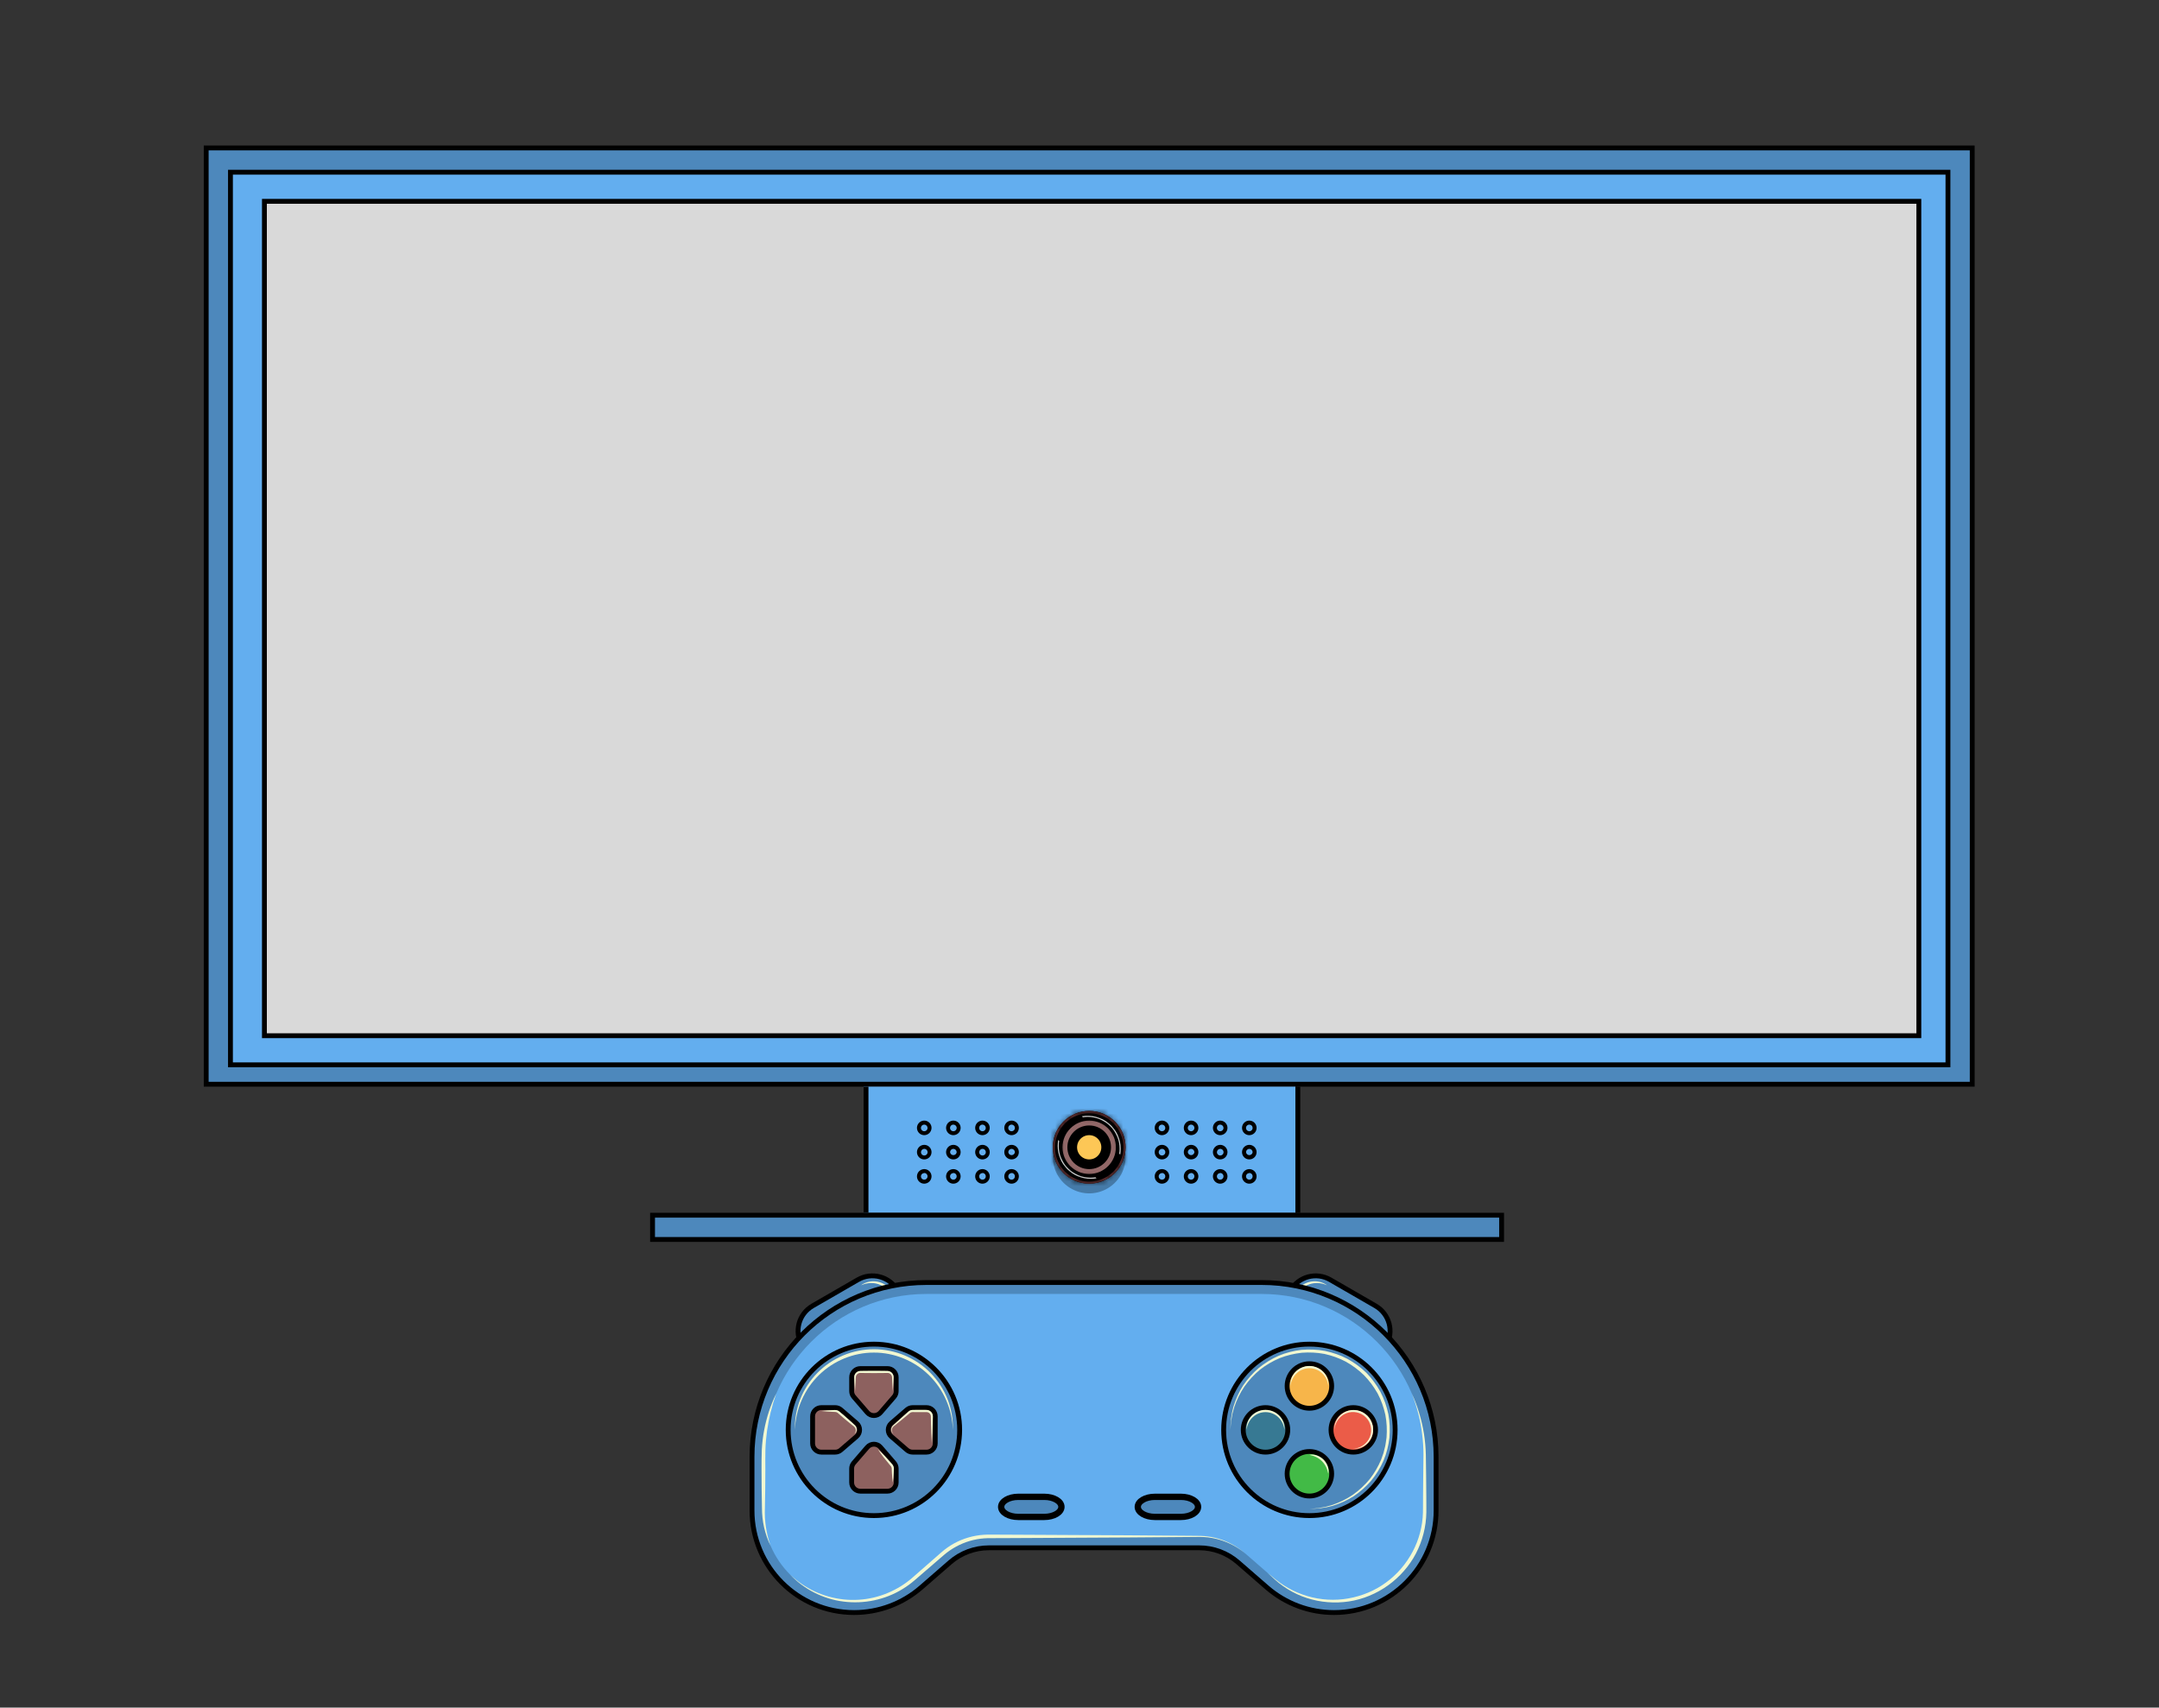 <svg width="445" height="352" viewBox="0 0 445 352" fill="none" xmlns="http://www.w3.org/2000/svg">
<rect x="0" y="0" width="445" height="352" fill="#333333" stroke="none"/>
<rect x="42.5" y="30.5" width="364" height="193" fill="#4D88BC" stroke="black"/>
<rect x="47.5" y="35.5" width="354" height="184" fill="#63AEEF" stroke="black"/>
<rect x="54.5" y="41.5" width="341" height="172" fill="#D9D9D9" stroke="black"/>
<path d="M178 224H267V250H178V224Z" fill="#63AEEF"/>
<rect x="134.5" y="250.5" width="175" height="5" fill="#4D88BC" stroke="black"/>
<path d="M190.508 234C190.211 234.002 189.92 233.915 189.672 233.751C189.424 233.586 189.23 233.352 189.116 233.078C189.001 232.803 188.971 232.501 189.028 232.209C189.086 231.918 189.229 231.65 189.439 231.439C189.65 231.229 189.918 231.086 190.209 231.028C190.501 230.971 190.803 231.001 191.078 231.116C191.352 231.23 191.586 231.424 191.751 231.672C191.915 231.92 192.002 232.211 192 232.508C191.996 232.902 191.837 233.279 191.558 233.558C191.279 233.837 190.902 233.996 190.508 234ZM190.508 231.823C190.372 231.822 190.239 231.861 190.125 231.935C190.012 232.009 189.923 232.115 189.87 232.24C189.817 232.365 189.802 232.503 189.827 232.637C189.853 232.77 189.917 232.893 190.013 232.989C190.108 233.086 190.23 233.152 190.363 233.179C190.496 233.206 190.635 233.193 190.76 233.142C190.886 233.09 190.993 233.002 191.069 232.889C191.144 232.777 191.185 232.644 191.185 232.508C191.183 232.329 191.111 232.157 190.985 232.029C190.859 231.901 190.688 231.828 190.508 231.823Z" fill="black"/>
<path d="M239.508 234C239.211 234.002 238.92 233.915 238.672 233.751C238.424 233.586 238.23 233.352 238.116 233.078C238.001 232.803 237.971 232.501 238.028 232.209C238.086 231.918 238.229 231.65 238.439 231.439C238.65 231.229 238.918 231.086 239.209 231.028C239.501 230.971 239.803 231.001 240.078 231.116C240.352 231.23 240.586 231.424 240.751 231.672C240.915 231.92 241.002 232.211 241 232.508C240.996 232.902 240.837 233.279 240.558 233.558C240.279 233.837 239.902 233.996 239.508 234ZM239.508 231.823C239.372 231.822 239.239 231.861 239.125 231.935C239.012 232.009 238.923 232.115 238.87 232.24C238.817 232.365 238.802 232.503 238.827 232.637C238.853 232.77 238.917 232.893 239.013 232.989C239.108 233.086 239.23 233.152 239.363 233.179C239.496 233.206 239.635 233.193 239.76 233.142C239.886 233.09 239.993 233.002 240.069 232.889C240.144 232.777 240.185 232.644 240.185 232.508C240.183 232.329 240.111 232.157 239.985 232.029C239.859 231.901 239.688 231.828 239.508 231.823Z" fill="black"/>
<path d="M202.508 234C202.211 234.002 201.92 233.915 201.672 233.751C201.424 233.586 201.23 233.352 201.116 233.078C201.001 232.803 200.971 232.501 201.028 232.209C201.086 231.918 201.229 231.65 201.439 231.439C201.65 231.229 201.918 231.086 202.209 231.028C202.501 230.971 202.803 231.001 203.078 231.116C203.352 231.23 203.586 231.424 203.751 231.672C203.915 231.92 204.002 232.211 204 232.508C203.996 232.902 203.837 233.279 203.558 233.558C203.279 233.837 202.902 233.996 202.508 234ZM202.508 231.823C202.372 231.822 202.239 231.861 202.125 231.935C202.012 232.009 201.923 232.115 201.87 232.24C201.817 232.365 201.802 232.503 201.827 232.637C201.853 232.77 201.917 232.893 202.013 232.989C202.108 233.086 202.23 233.152 202.363 233.179C202.496 233.206 202.635 233.193 202.76 233.142C202.886 233.09 202.993 233.002 203.069 232.889C203.144 232.777 203.185 232.644 203.185 232.508C203.183 232.329 203.111 232.157 202.985 232.029C202.859 231.901 202.688 231.828 202.508 231.823Z" fill="black"/>
<path d="M251.508 234C251.211 234.002 250.92 233.915 250.672 233.751C250.424 233.586 250.23 233.352 250.116 233.078C250.001 232.803 249.971 232.501 250.028 232.209C250.086 231.918 250.229 231.65 250.439 231.439C250.65 231.229 250.918 231.086 251.209 231.028C251.501 230.971 251.803 231.001 252.078 231.116C252.352 231.23 252.586 231.424 252.751 231.672C252.915 231.92 253.002 232.211 253 232.508C252.996 232.902 252.837 233.279 252.558 233.558C252.279 233.837 251.902 233.996 251.508 234ZM251.508 231.823C251.372 231.822 251.239 231.861 251.125 231.935C251.012 232.009 250.923 232.115 250.87 232.24C250.817 232.365 250.802 232.503 250.827 232.637C250.853 232.77 250.917 232.893 251.013 232.989C251.108 233.086 251.23 233.152 251.363 233.179C251.496 233.206 251.635 233.193 251.76 233.142C251.886 233.09 251.993 233.002 252.069 232.889C252.144 232.777 252.185 232.644 252.185 232.508C252.183 232.329 252.111 232.157 251.985 232.029C251.859 231.901 251.688 231.828 251.508 231.823Z" fill="black"/>
<path d="M208.5 234C208.203 234 207.913 233.912 207.666 233.747C207.419 233.581 207.227 233.347 207.113 233.072C207 232.798 206.971 232.496 207.029 232.204C207.088 231.913 207.232 231.646 207.442 231.436C207.653 231.227 207.921 231.085 208.212 231.028C208.504 230.971 208.806 231.002 209.08 231.117C209.354 231.231 209.587 231.425 209.751 231.673C209.915 231.92 210.002 232.211 210 232.508C209.998 232.905 209.839 233.284 209.558 233.564C209.277 233.843 208.896 234 208.5 234ZM208.5 231.823C208.365 231.823 208.232 231.864 208.12 231.939C208.007 232.014 207.919 232.121 207.867 232.246C207.815 232.371 207.802 232.509 207.828 232.642C207.855 232.775 207.92 232.897 208.016 232.992C208.112 233.088 208.234 233.153 208.366 233.18C208.499 233.206 208.637 233.193 208.762 233.141C208.887 233.089 208.994 233.001 209.069 232.889C209.145 232.776 209.185 232.644 209.185 232.508C209.185 232.327 209.113 232.152 208.984 232.024C208.856 231.896 208.682 231.823 208.5 231.823Z" fill="black"/>
<path d="M257.5 234C257.203 234 256.913 233.912 256.666 233.747C256.419 233.581 256.227 233.347 256.113 233.072C256 232.798 255.971 232.496 256.029 232.204C256.088 231.913 256.232 231.646 256.442 231.436C256.653 231.227 256.921 231.085 257.212 231.028C257.504 230.971 257.806 231.002 258.08 231.117C258.354 231.231 258.587 231.425 258.751 231.673C258.915 231.92 259.002 232.211 259 232.508C258.998 232.905 258.839 233.284 258.558 233.564C258.277 233.843 257.896 234 257.5 234ZM257.5 231.823C257.365 231.823 257.232 231.864 257.12 231.939C257.007 232.014 256.919 232.121 256.867 232.246C256.815 232.371 256.802 232.509 256.828 232.642C256.855 232.775 256.92 232.897 257.016 232.992C257.112 233.088 257.234 233.153 257.366 233.18C257.499 233.206 257.637 233.193 257.762 233.141C257.887 233.089 257.994 233.001 258.069 232.889C258.145 232.776 258.185 232.644 258.185 232.508C258.185 232.327 258.113 232.152 257.984 232.024C257.856 231.896 257.682 231.823 257.5 231.823Z" fill="black"/>
<path d="M196.5 234C196.203 234 195.913 233.912 195.666 233.747C195.419 233.581 195.227 233.347 195.113 233.072C195 232.798 194.971 232.496 195.029 232.204C195.088 231.913 195.232 231.646 195.442 231.436C195.653 231.227 195.921 231.085 196.212 231.028C196.504 230.971 196.806 231.002 197.08 231.117C197.354 231.231 197.587 231.425 197.751 231.673C197.915 231.92 198.002 232.211 198 232.508C197.998 232.905 197.839 233.284 197.558 233.564C197.277 233.843 196.896 234 196.5 234ZM196.5 231.823C196.365 231.823 196.232 231.864 196.12 231.939C196.007 232.014 195.919 232.121 195.867 232.246C195.815 232.371 195.802 232.509 195.828 232.642C195.855 232.775 195.92 232.897 196.016 232.992C196.112 233.088 196.234 233.153 196.366 233.18C196.499 233.206 196.637 233.193 196.762 233.141C196.887 233.089 196.994 233.001 197.069 232.889C197.145 232.776 197.185 232.644 197.185 232.508C197.185 232.327 197.113 232.152 196.984 232.024C196.856 231.896 196.682 231.823 196.5 231.823Z" fill="black"/>
<path d="M245.5 234C245.203 234 244.913 233.912 244.666 233.747C244.419 233.581 244.227 233.347 244.113 233.072C244 232.798 243.971 232.496 244.029 232.204C244.088 231.913 244.232 231.646 244.442 231.436C244.653 231.227 244.921 231.085 245.212 231.028C245.504 230.971 245.806 231.002 246.08 231.117C246.354 231.231 246.587 231.425 246.751 231.673C246.915 231.92 247.002 232.211 247 232.508C246.998 232.905 246.839 233.284 246.558 233.564C246.277 233.843 245.896 234 245.5 234ZM245.5 231.823C245.365 231.823 245.232 231.864 245.12 231.939C245.007 232.014 244.919 232.121 244.867 232.246C244.815 232.371 244.802 232.509 244.828 232.642C244.855 232.775 244.92 232.897 245.016 232.992C245.112 233.088 245.234 233.153 245.366 233.18C245.499 233.206 245.637 233.193 245.762 233.141C245.887 233.089 245.994 233.001 246.069 232.889C246.145 232.776 246.185 232.644 246.185 232.508C246.185 232.327 246.113 232.152 245.984 232.024C245.856 231.896 245.682 231.823 245.5 231.823Z" fill="black"/>
<path d="M190.508 239C190.211 239.002 189.92 238.915 189.672 238.751C189.424 238.586 189.23 238.352 189.116 238.078C189.001 237.803 188.971 237.501 189.028 237.209C189.086 236.918 189.229 236.65 189.439 236.439C189.65 236.229 189.918 236.086 190.209 236.028C190.501 235.971 190.803 236.001 191.078 236.116C191.352 236.23 191.586 236.424 191.751 236.672C191.915 236.92 192.002 237.211 192 237.508C191.998 237.903 191.84 238.281 191.561 238.561C191.281 238.84 190.903 238.998 190.508 239ZM190.508 236.823C190.327 236.825 190.154 236.898 190.026 237.026C189.898 237.154 189.825 237.327 189.823 237.508C189.823 237.644 189.864 237.776 189.939 237.889C190.014 238.001 190.121 238.089 190.246 238.141C190.371 238.193 190.509 238.206 190.642 238.18C190.775 238.153 190.897 238.088 190.992 237.992C191.088 237.897 191.153 237.775 191.18 237.642C191.206 237.509 191.193 237.371 191.141 237.246C191.089 237.121 191.001 237.014 190.889 236.939C190.776 236.864 190.644 236.823 190.508 236.823Z" fill="black"/>
<path d="M239.508 239C239.211 239.002 238.92 238.915 238.672 238.751C238.424 238.586 238.23 238.352 238.116 238.078C238.001 237.803 237.971 237.501 238.028 237.209C238.086 236.918 238.229 236.65 238.439 236.439C238.65 236.229 238.918 236.086 239.209 236.028C239.501 235.971 239.803 236.001 240.078 236.116C240.352 236.23 240.586 236.424 240.751 236.672C240.915 236.92 241.002 237.211 241 237.508C240.998 237.903 240.84 238.281 240.561 238.561C240.281 238.84 239.903 238.998 239.508 239ZM239.508 236.823C239.327 236.825 239.154 236.898 239.026 237.026C238.898 237.154 238.825 237.327 238.823 237.508C238.823 237.644 238.864 237.776 238.939 237.889C239.014 238.001 239.121 238.089 239.246 238.141C239.371 238.193 239.509 238.206 239.642 238.18C239.775 238.153 239.897 238.088 239.992 237.992C240.088 237.897 240.153 237.775 240.18 237.642C240.206 237.509 240.193 237.371 240.141 237.246C240.089 237.121 240.001 237.014 239.889 236.939C239.776 236.864 239.644 236.823 239.508 236.823Z" fill="black"/>
<path d="M202.508 239C202.211 239.002 201.92 238.915 201.672 238.751C201.424 238.586 201.23 238.352 201.116 238.078C201.001 237.803 200.971 237.501 201.028 237.209C201.086 236.918 201.229 236.65 201.439 236.439C201.65 236.229 201.918 236.086 202.209 236.028C202.501 235.971 202.803 236.001 203.078 236.116C203.352 236.23 203.586 236.424 203.751 236.672C203.915 236.92 204.002 237.211 204 237.508C203.998 237.903 203.84 238.281 203.561 238.561C203.281 238.84 202.903 238.998 202.508 239ZM202.508 236.823C202.327 236.825 202.154 236.898 202.026 237.026C201.898 237.154 201.825 237.327 201.823 237.508C201.823 237.644 201.864 237.776 201.939 237.889C202.014 238.001 202.121 238.089 202.246 238.141C202.371 238.193 202.509 238.206 202.642 238.18C202.775 238.153 202.897 238.088 202.992 237.992C203.088 237.897 203.153 237.775 203.18 237.642C203.206 237.509 203.193 237.371 203.141 237.246C203.089 237.121 203.001 237.014 202.889 236.939C202.776 236.864 202.644 236.823 202.508 236.823Z" fill="black"/>
<path d="M251.508 239C251.211 239.002 250.92 238.915 250.672 238.751C250.424 238.586 250.23 238.352 250.116 238.078C250.001 237.803 249.971 237.501 250.028 237.209C250.086 236.918 250.229 236.65 250.439 236.439C250.65 236.229 250.918 236.086 251.209 236.028C251.501 235.971 251.803 236.001 252.078 236.116C252.352 236.23 252.586 236.424 252.751 236.672C252.915 236.92 253.002 237.211 253 237.508C252.998 237.903 252.84 238.281 252.561 238.561C252.281 238.84 251.903 238.998 251.508 239ZM251.508 236.823C251.327 236.825 251.154 236.898 251.026 237.026C250.898 237.154 250.825 237.327 250.823 237.508C250.823 237.644 250.864 237.776 250.939 237.889C251.014 238.001 251.121 238.089 251.246 238.141C251.371 238.193 251.509 238.206 251.642 238.18C251.775 238.153 251.897 238.088 251.992 237.992C252.088 237.897 252.153 237.775 252.18 237.642C252.206 237.509 252.193 237.371 252.141 237.246C252.089 237.121 252.001 237.014 251.889 236.939C251.776 236.864 251.644 236.823 251.508 236.823Z" fill="black"/>
<path d="M208.5 239C208.203 239 207.913 238.912 207.666 238.747C207.419 238.581 207.227 238.347 207.113 238.072C207 237.798 206.971 237.496 207.029 237.204C207.088 236.913 207.232 236.646 207.442 236.436C207.653 236.227 207.921 236.085 208.212 236.028C208.504 235.971 208.806 236.002 209.08 236.117C209.354 236.231 209.587 236.425 209.751 236.673C209.915 236.92 210.002 237.211 210 237.508C210 237.705 209.961 237.899 209.886 238.081C209.81 238.262 209.7 238.427 209.56 238.566C209.421 238.705 209.255 238.814 209.073 238.889C208.891 238.963 208.697 239.001 208.5 239ZM208.5 236.823C208.32 236.826 208.148 236.899 208.021 237.027C207.894 237.155 207.823 237.328 207.823 237.508C207.842 237.676 207.921 237.831 208.047 237.943C208.173 238.056 208.335 238.118 208.504 238.118C208.673 238.118 208.836 238.056 208.961 237.943C209.087 237.831 209.166 237.676 209.185 237.508C209.183 237.327 209.11 237.154 208.982 237.026C208.854 236.898 208.681 236.825 208.5 236.823Z" fill="black"/>
<path d="M257.5 239C257.203 239 256.913 238.912 256.666 238.747C256.419 238.581 256.227 238.347 256.113 238.072C256 237.798 255.971 237.496 256.029 237.204C256.088 236.913 256.232 236.646 256.442 236.436C256.653 236.227 256.921 236.085 257.212 236.028C257.504 235.971 257.806 236.002 258.08 236.117C258.354 236.231 258.587 236.425 258.751 236.673C258.915 236.92 259.002 237.211 259 237.508C259 237.705 258.961 237.899 258.886 238.081C258.81 238.262 258.7 238.427 258.56 238.566C258.421 238.705 258.255 238.814 258.073 238.889C257.891 238.963 257.697 239.001 257.5 239ZM257.5 236.823C257.32 236.826 257.148 236.899 257.021 237.027C256.894 237.155 256.823 237.328 256.823 237.508C256.842 237.676 256.921 237.831 257.047 237.943C257.173 238.056 257.335 238.118 257.504 238.118C257.673 238.118 257.836 238.056 257.961 237.943C258.087 237.831 258.166 237.676 258.185 237.508C258.183 237.327 258.11 237.154 257.982 237.026C257.854 236.898 257.681 236.825 257.5 236.823Z" fill="black"/>
<path d="M196.5 239C196.203 239 195.913 238.912 195.666 238.747C195.419 238.581 195.227 238.347 195.113 238.072C195 237.798 194.971 237.496 195.029 237.204C195.088 236.913 195.232 236.646 195.442 236.436C195.653 236.227 195.921 236.085 196.212 236.028C196.504 235.971 196.806 236.002 197.08 236.117C197.354 236.231 197.587 236.425 197.751 236.673C197.915 236.92 198.002 237.211 198 237.508C198 237.705 197.961 237.899 197.886 238.081C197.81 238.262 197.7 238.427 197.56 238.566C197.421 238.705 197.255 238.814 197.073 238.889C196.891 238.963 196.697 239.001 196.5 239ZM196.5 236.823C196.32 236.826 196.148 236.899 196.021 237.027C195.894 237.155 195.823 237.328 195.823 237.508C195.842 237.676 195.921 237.831 196.047 237.943C196.173 238.056 196.335 238.118 196.504 238.118C196.673 238.118 196.836 238.056 196.961 237.943C197.087 237.831 197.166 237.676 197.185 237.508C197.183 237.327 197.11 237.154 196.982 237.026C196.854 236.898 196.681 236.825 196.5 236.823Z" fill="black"/>
<path d="M245.5 239C245.203 239 244.913 238.912 244.666 238.747C244.419 238.581 244.227 238.347 244.113 238.072C244 237.798 243.971 237.496 244.029 237.204C244.088 236.913 244.232 236.646 244.442 236.436C244.653 236.227 244.921 236.085 245.212 236.028C245.504 235.971 245.806 236.002 246.08 236.117C246.354 236.231 246.587 236.425 246.751 236.673C246.915 236.92 247.002 237.211 247 237.508C247 237.705 246.961 237.899 246.886 238.081C246.81 238.262 246.7 238.427 246.56 238.566C246.421 238.705 246.255 238.814 246.073 238.889C245.891 238.963 245.697 239.001 245.5 239ZM245.5 236.823C245.32 236.826 245.148 236.899 245.021 237.027C244.894 237.155 244.823 237.328 244.823 237.508C244.842 237.676 244.921 237.831 245.047 237.943C245.173 238.056 245.335 238.118 245.504 238.118C245.673 238.118 245.836 238.056 245.961 237.943C246.087 237.831 246.166 237.676 246.185 237.508C246.183 237.327 246.11 237.154 245.982 237.026C245.854 236.898 245.681 236.825 245.5 236.823Z" fill="black"/>
<path d="M190.5 244C190.203 244 189.913 243.912 189.667 243.747C189.42 243.582 189.228 243.348 189.114 243.074C189.001 242.8 188.971 242.498 189.029 242.207C189.087 241.916 189.23 241.649 189.439 241.439C189.649 241.23 189.916 241.087 190.207 241.029C190.498 240.971 190.8 241.001 191.074 241.114C191.348 241.228 191.582 241.42 191.747 241.667C191.912 241.913 192 242.203 192 242.5C191.998 242.897 191.839 243.277 191.558 243.558C191.277 243.839 190.897 243.998 190.5 244ZM190.5 241.82C190.365 241.82 190.234 241.86 190.122 241.934C190.01 242.009 189.923 242.115 189.871 242.24C189.82 242.364 189.806 242.501 189.833 242.633C189.859 242.765 189.924 242.886 190.019 242.981C190.114 243.076 190.235 243.141 190.367 243.167C190.499 243.193 190.636 243.18 190.76 243.129C190.885 243.077 190.991 242.99 191.066 242.878C191.14 242.766 191.18 242.635 191.18 242.5C191.183 242.409 191.167 242.318 191.133 242.233C191.1 242.148 191.051 242.071 190.987 242.005C190.924 241.94 190.848 241.887 190.765 241.851C190.681 241.815 190.591 241.796 190.5 241.795V241.82Z" fill="black"/>
<path d="M239.5 244C239.203 244 238.913 243.912 238.667 243.747C238.42 243.582 238.228 243.348 238.114 243.074C238.001 242.8 237.971 242.498 238.029 242.207C238.087 241.916 238.23 241.649 238.439 241.439C238.649 241.23 238.916 241.087 239.207 241.029C239.498 240.971 239.8 241.001 240.074 241.114C240.348 241.228 240.582 241.42 240.747 241.667C240.912 241.913 241 242.203 241 242.5C240.998 242.897 240.839 243.277 240.558 243.558C240.277 243.839 239.897 243.998 239.5 244ZM239.5 241.82C239.365 241.82 239.234 241.86 239.122 241.934C239.01 242.009 238.923 242.115 238.871 242.24C238.82 242.364 238.806 242.501 238.833 242.633C238.859 242.765 238.924 242.886 239.019 242.981C239.114 243.076 239.235 243.141 239.367 243.167C239.499 243.193 239.636 243.18 239.76 243.129C239.885 243.077 239.991 242.99 240.066 242.878C240.14 242.766 240.18 242.635 240.18 242.5C240.183 242.409 240.167 242.318 240.133 242.233C240.1 242.148 240.051 242.071 239.987 242.005C239.924 241.94 239.848 241.887 239.765 241.851C239.681 241.815 239.591 241.796 239.5 241.795V241.82Z" fill="black"/>
<path d="M202.5 244C202.203 244 201.913 243.912 201.667 243.747C201.42 243.582 201.228 243.348 201.114 243.074C201.001 242.8 200.971 242.498 201.029 242.207C201.087 241.916 201.23 241.649 201.439 241.439C201.649 241.23 201.916 241.087 202.207 241.029C202.498 240.971 202.8 241.001 203.074 241.114C203.348 241.228 203.582 241.42 203.747 241.667C203.912 241.913 204 242.203 204 242.5C203.998 242.897 203.839 243.277 203.558 243.558C203.277 243.839 202.897 243.998 202.5 244ZM202.5 241.82C202.365 241.82 202.234 241.86 202.122 241.934C202.01 242.009 201.923 242.115 201.871 242.24C201.82 242.364 201.806 242.501 201.833 242.633C201.859 242.765 201.924 242.886 202.019 242.981C202.114 243.076 202.235 243.141 202.367 243.167C202.499 243.193 202.636 243.18 202.76 243.129C202.885 243.077 202.991 242.99 203.066 242.878C203.14 242.766 203.18 242.635 203.18 242.5C203.183 242.409 203.167 242.318 203.133 242.233C203.1 242.148 203.051 242.071 202.987 242.005C202.924 241.94 202.848 241.887 202.765 241.851C202.681 241.815 202.591 241.796 202.5 241.795V241.82Z" fill="black"/>
<path d="M251.5 244C251.203 244 250.913 243.912 250.667 243.747C250.42 243.582 250.228 243.348 250.114 243.074C250.001 242.8 249.971 242.498 250.029 242.207C250.087 241.916 250.23 241.649 250.439 241.439C250.649 241.23 250.916 241.087 251.207 241.029C251.498 240.971 251.8 241.001 252.074 241.114C252.348 241.228 252.582 241.42 252.747 241.667C252.912 241.913 253 242.203 253 242.5C252.998 242.897 252.839 243.277 252.558 243.558C252.277 243.839 251.897 243.998 251.5 244ZM251.5 241.82C251.365 241.82 251.234 241.86 251.122 241.934C251.01 242.009 250.923 242.115 250.871 242.24C250.82 242.364 250.806 242.501 250.833 242.633C250.859 242.765 250.924 242.886 251.019 242.981C251.114 243.076 251.235 243.141 251.367 243.167C251.499 243.193 251.636 243.18 251.76 243.129C251.885 243.077 251.991 242.99 252.066 242.878C252.14 242.766 252.18 242.635 252.18 242.5C252.183 242.409 252.167 242.318 252.133 242.233C252.1 242.148 252.051 242.071 251.987 242.005C251.924 241.94 251.848 241.887 251.765 241.851C251.681 241.815 251.591 241.796 251.5 241.795V241.82Z" fill="black"/>
<path d="M208.492 244C208.195 243.998 207.906 243.909 207.661 243.743C207.415 243.577 207.224 243.343 207.112 243.068C207 242.794 206.971 242.493 207.03 242.202C207.089 241.912 207.232 241.645 207.442 241.436C207.652 241.227 207.92 241.085 208.21 241.028C208.501 240.971 208.802 241.001 209.076 241.115C209.35 241.229 209.583 241.421 209.748 241.667C209.912 241.914 210 242.204 210 242.5C210 242.698 209.961 242.893 209.885 243.076C209.809 243.258 209.698 243.424 209.558 243.564C209.418 243.703 209.251 243.813 209.068 243.888C208.885 243.963 208.689 244.001 208.492 244ZM208.492 241.82C208.358 241.821 208.227 241.863 208.116 241.938C208.005 242.014 207.919 242.121 207.869 242.245C207.819 242.37 207.807 242.506 207.834 242.638C207.861 242.769 207.926 242.89 208.022 242.984C208.117 243.078 208.239 243.142 208.37 243.168C208.502 243.193 208.638 243.179 208.762 243.128C208.886 243.076 208.992 242.989 209.066 242.877C209.141 242.765 209.18 242.634 209.18 242.5C209.184 242.408 209.168 242.316 209.135 242.23C209.102 242.144 209.052 242.066 208.987 242C208.923 241.934 208.846 241.882 208.76 241.847C208.675 241.811 208.584 241.794 208.492 241.795V241.82Z" fill="black"/>
<path d="M257.492 244C257.195 243.998 256.906 243.909 256.661 243.743C256.415 243.577 256.224 243.343 256.112 243.068C256 242.794 255.971 242.493 256.03 242.202C256.089 241.912 256.232 241.645 256.442 241.436C256.652 241.227 256.92 241.085 257.21 241.028C257.501 240.971 257.802 241.001 258.076 241.115C258.35 241.229 258.583 241.421 258.748 241.667C258.912 241.914 259 242.204 259 242.5C259 242.698 258.961 242.893 258.885 243.076C258.809 243.258 258.698 243.424 258.558 243.564C258.418 243.703 258.251 243.813 258.068 243.888C257.885 243.963 257.689 244.001 257.492 244ZM257.492 241.82C257.358 241.821 257.227 241.863 257.116 241.938C257.005 242.014 256.919 242.121 256.869 242.245C256.819 242.37 256.807 242.506 256.834 242.638C256.861 242.769 256.926 242.89 257.022 242.984C257.117 243.078 257.239 243.142 257.37 243.168C257.502 243.193 257.638 243.179 257.762 243.128C257.886 243.076 257.992 242.989 258.066 242.877C258.141 242.765 258.18 242.634 258.18 242.5C258.184 242.408 258.168 242.316 258.135 242.23C258.102 242.144 258.052 242.066 257.987 242C257.923 241.934 257.846 241.882 257.76 241.847C257.675 241.811 257.584 241.794 257.492 241.795V241.82Z" fill="black"/>
<path d="M196.492 244C196.195 243.998 195.906 243.909 195.661 243.743C195.415 243.577 195.224 243.343 195.112 243.068C195 242.794 194.971 242.493 195.03 242.202C195.089 241.912 195.232 241.645 195.442 241.436C195.652 241.227 195.92 241.085 196.21 241.028C196.501 240.971 196.802 241.001 197.076 241.115C197.35 241.229 197.583 241.421 197.748 241.667C197.912 241.914 198 242.204 198 242.5C198 242.698 197.961 242.893 197.885 243.076C197.809 243.258 197.698 243.424 197.558 243.564C197.418 243.703 197.251 243.813 197.068 243.888C196.885 243.963 196.689 244.001 196.492 244ZM196.492 241.82C196.358 241.821 196.227 241.863 196.116 241.938C196.005 242.014 195.919 242.121 195.869 242.245C195.819 242.37 195.807 242.506 195.834 242.638C195.861 242.769 195.926 242.89 196.022 242.984C196.117 243.078 196.239 243.142 196.37 243.168C196.502 243.193 196.638 243.179 196.762 243.128C196.886 243.076 196.992 242.989 197.066 242.877C197.141 242.765 197.18 242.634 197.18 242.5C197.184 242.408 197.168 242.316 197.135 242.23C197.102 242.144 197.052 242.066 196.987 242C196.923 241.934 196.846 241.882 196.761 241.847C196.675 241.811 196.584 241.794 196.492 241.795V241.82Z" fill="black"/>
<path d="M245.492 244C245.195 243.998 244.906 243.909 244.661 243.743C244.415 243.577 244.224 243.343 244.112 243.068C244 242.794 243.971 242.493 244.03 242.202C244.089 241.912 244.232 241.645 244.442 241.436C244.652 241.227 244.92 241.085 245.21 241.028C245.501 240.971 245.802 241.001 246.076 241.115C246.35 241.229 246.583 241.421 246.748 241.667C246.912 241.914 247 242.204 247 242.5C247 242.698 246.961 242.893 246.885 243.076C246.809 243.258 246.698 243.424 246.558 243.564C246.418 243.703 246.251 243.813 246.068 243.888C245.885 243.963 245.689 244.001 245.492 244ZM245.492 241.82C245.358 241.821 245.227 241.863 245.116 241.938C245.005 242.014 244.919 242.121 244.869 242.245C244.819 242.37 244.807 242.506 244.834 242.638C244.861 242.769 244.926 242.89 245.022 242.984C245.117 243.078 245.239 243.142 245.37 243.168C245.502 243.193 245.638 243.179 245.762 243.128C245.886 243.076 245.992 242.989 246.066 242.877C246.141 242.765 246.18 242.634 246.18 242.5C246.184 242.408 246.168 242.316 246.135 242.23C246.102 242.144 246.052 242.066 245.987 242C245.923 241.934 245.846 241.882 245.761 241.847C245.675 241.811 245.584 241.794 245.492 241.795V241.82Z" fill="black"/>
<path d="M224.507 231C223.023 230.999 221.573 231.437 220.338 232.261C219.104 233.084 218.142 234.255 217.573 235.625C217.004 236.995 216.855 238.504 217.143 239.959C217.432 241.414 218.146 242.751 219.194 243.801C220.243 244.85 221.579 245.565 223.034 245.855C224.489 246.145 225.998 245.997 227.369 245.43C228.739 244.862 229.911 243.901 230.736 242.667C231.56 241.434 232 239.984 232 238.5C231.996 236.513 231.206 234.609 229.802 233.203C228.397 231.798 226.494 231.005 224.507 231Z" fill="black" fill-opacity="0.3"/>
<path d="M231 236.5C231 240.09 228.09 243 224.5 243C220.91 243 218 240.09 218 236.5C218 232.91 220.91 230 224.5 230C228.09 230 231 232.91 231 236.5Z" fill="#926868" stroke="black" stroke-width="2"/>
<mask id="path-32-inside-1_37_2" fill="white">
<path d="M224.507 244C223.023 244.001 221.572 243.562 220.338 242.739C219.103 241.915 218.141 240.744 217.572 239.373C217.004 238.003 216.855 236.494 217.144 235.039C217.433 233.583 218.147 232.246 219.197 231.197C220.246 230.147 221.583 229.433 223.039 229.144C224.494 228.855 226.003 229.004 227.373 229.572C228.744 230.141 229.915 231.103 230.739 232.338C231.562 233.572 232.001 235.023 232 236.507C231.996 238.493 231.206 240.397 229.801 241.801C228.397 243.206 226.493 243.996 224.507 244ZM224.507 229.484C223.113 229.483 221.751 229.894 220.592 230.668C219.432 231.441 218.529 232.54 217.994 233.827C217.46 235.114 217.32 236.531 217.591 237.898C217.862 239.264 218.532 240.52 219.517 241.506C220.502 242.492 221.757 243.163 223.123 243.436C224.49 243.708 225.906 243.569 227.194 243.036C228.481 242.503 229.582 241.6 230.356 240.442C231.13 239.283 231.544 237.921 231.544 236.528C231.542 234.661 230.8 232.872 229.481 231.551C228.162 230.231 226.373 229.488 224.507 229.484Z"/>
</mask>
<path d="M224.507 244C223.023 244.001 221.572 243.562 220.338 242.739C219.103 241.915 218.141 240.744 217.572 239.373C217.004 238.003 216.855 236.494 217.144 235.039C217.433 233.583 218.147 232.246 219.197 231.197C220.246 230.147 221.583 229.433 223.039 229.144C224.494 228.855 226.003 229.004 227.373 229.572C228.744 230.141 229.915 231.103 230.739 232.338C231.562 233.572 232.001 235.023 232 236.507C231.996 238.493 231.206 240.397 229.801 241.801C228.397 243.206 226.493 243.996 224.507 244ZM224.507 229.484C223.113 229.483 221.751 229.894 220.592 230.668C219.432 231.441 218.529 232.54 217.994 233.827C217.46 235.114 217.32 236.531 217.591 237.898C217.862 239.264 218.532 240.52 219.517 241.506C220.502 242.492 221.757 243.163 223.123 243.436C224.49 243.708 225.906 243.569 227.194 243.036C228.481 242.503 229.582 241.6 230.356 240.442C231.13 239.283 231.544 237.921 231.544 236.528C231.542 234.661 230.8 232.872 229.481 231.551C228.162 230.231 226.373 229.488 224.507 229.484Z" fill="#6E3638"/>
<path d="M224.507 244L224.509 246L224.511 246L224.507 244ZM232 236.507L234 236.511L234 236.509L232 236.507ZM224.507 229.484L224.511 227.484L224.509 227.484L224.507 229.484ZM231.544 236.528L233.544 236.528L233.544 236.526L231.544 236.528ZM224.505 242C223.417 242.001 222.353 241.679 221.448 241.075L219.228 244.403C220.791 245.446 222.629 246.002 224.509 246L224.505 242ZM221.448 241.075C220.542 240.471 219.837 239.612 219.42 238.607L215.725 240.14C216.445 241.876 217.664 243.359 219.228 244.403L221.448 241.075ZM219.42 238.607C219.003 237.602 218.893 236.496 219.105 235.428L215.182 234.649C214.816 236.492 215.005 238.403 215.725 240.14L219.42 238.607ZM219.105 235.428C219.318 234.361 219.841 233.38 220.611 232.611L217.782 229.782C216.453 231.112 215.548 232.805 215.182 234.649L219.105 235.428ZM220.611 232.611C221.38 231.841 222.361 231.317 223.428 231.105L222.649 227.182C220.805 227.548 219.112 228.453 217.782 229.782L220.611 232.611ZM223.428 231.105C224.496 230.893 225.602 231.003 226.607 231.42L228.14 227.725C226.403 227.005 224.492 226.816 222.649 227.182L223.428 231.105ZM226.607 231.42C227.612 231.837 228.471 232.542 229.075 233.448L232.403 231.228C231.359 229.664 229.876 228.445 228.14 227.725L226.607 231.42ZM229.075 233.448C229.679 234.353 230.001 235.417 230 236.505L234 236.509C234.002 234.629 233.446 232.791 232.403 231.228L229.075 233.448ZM230 236.503C229.997 237.96 229.417 239.357 228.387 240.387L231.215 243.216C232.994 241.437 233.995 239.026 234 236.511L230 236.503ZM228.387 240.387C227.357 241.417 225.96 241.997 224.503 242L224.511 246C227.026 245.995 229.437 244.994 231.215 243.216L228.387 240.387ZM224.509 227.484C222.72 227.482 220.97 228.011 219.482 229.004L221.701 232.331C222.531 231.778 223.507 231.483 224.505 231.484L224.509 227.484ZM219.482 229.004C217.994 229.996 216.833 231.408 216.147 233.061L219.842 234.594C220.224 233.672 220.871 232.885 221.701 232.331L219.482 229.004ZM216.147 233.061C215.461 234.713 215.281 236.532 215.629 238.287L219.553 237.509C219.358 236.53 219.459 235.516 219.842 234.594L216.147 233.061ZM215.629 238.287C215.977 240.041 216.838 241.654 218.102 242.919L220.932 240.092C220.227 239.386 219.747 238.487 219.553 237.509L215.629 238.287ZM218.102 242.919C219.366 244.185 220.978 245.047 222.732 245.397L223.514 241.474C222.536 241.279 221.637 240.798 220.932 240.092L218.102 242.919ZM222.732 245.397C224.487 245.747 226.306 245.568 227.959 244.884L226.429 241.188C225.507 241.57 224.493 241.669 223.514 241.474L222.732 245.397ZM227.959 244.884C229.612 244.2 231.025 243.04 232.019 241.553L228.693 239.33C228.139 240.16 227.351 240.806 226.429 241.188L227.959 244.884ZM232.019 241.553C233.013 240.066 233.544 238.317 233.544 236.528L229.544 236.528C229.544 237.525 229.248 238.501 228.693 239.33L232.019 241.553ZM233.544 236.526C233.541 234.13 232.589 231.833 230.896 230.138L228.066 232.965C229.011 233.911 229.542 235.193 229.544 236.53L233.544 236.526ZM230.896 230.138C229.203 228.443 226.907 227.489 224.511 227.484L224.503 231.484C225.84 231.486 227.121 232.019 228.066 232.965L230.896 230.138Z" fill="black" mask="url(#path-32-inside-1_37_2)"/>
<mask id="path-34-inside-2_37_2" fill="white">
<path d="M223.197 230.309C223.527 230.26 223.859 230.235 224.191 230.234C225.935 230.236 227.606 230.93 228.838 232.162C230.07 233.395 230.762 235.066 230.762 236.809C230.764 237.139 230.739 237.47 230.687 237.796L230.891 238C230.962 237.607 230.998 237.208 231 236.809C231 235.814 230.783 234.831 230.362 233.93C229.941 233.028 229.328 232.229 228.565 231.59C227.803 230.951 226.909 230.487 225.948 230.23C224.986 229.974 223.98 229.931 223 230.105L223.197 230.309Z"/>
</mask>
<path d="M223.197 230.309C223.527 230.26 223.859 230.235 224.191 230.234C225.935 230.236 227.606 230.93 228.838 232.162C230.07 233.395 230.762 235.066 230.762 236.809C230.764 237.139 230.739 237.47 230.687 237.796L230.891 238C230.962 237.607 230.998 237.208 231 236.809C231 235.814 230.783 234.831 230.362 233.93C229.941 233.028 229.328 232.229 228.565 231.59C227.803 230.951 226.909 230.487 225.948 230.23C224.986 229.974 223.98 229.931 223 230.105L223.197 230.309Z" fill="#F1F2F2"/>
<path d="M223.197 230.309L221.76 231.699L222.475 232.439L223.493 232.287L223.197 230.309ZM224.191 230.234L224.194 228.234L224.188 228.234L224.191 230.234ZM230.762 236.809L228.762 236.809L228.762 236.817L228.762 236.825L230.762 236.809ZM230.687 237.796L228.712 237.478L228.55 238.488L229.273 239.21L230.687 237.796ZM230.891 238L229.477 239.415L232.183 242.119L232.86 238.354L230.891 238ZM231 236.809L233 236.818L233 236.81L231 236.809ZM223 230.105L222.65 228.136L218.95 228.793L221.562 231.495L223 230.105ZM223.493 232.287C223.726 232.252 223.96 232.235 224.195 232.234L224.188 228.234C223.757 228.235 223.327 228.268 222.902 228.331L223.493 232.287ZM224.189 232.234C225.403 232.236 226.566 232.718 227.423 233.576L230.252 230.749C228.646 229.141 226.467 228.237 224.194 228.234L224.189 232.234ZM227.423 233.576C228.28 234.434 228.762 235.597 228.762 236.809L232.762 236.809C232.762 234.536 231.859 232.356 230.252 230.749L227.423 233.576ZM228.762 236.825C228.764 237.044 228.747 237.262 228.712 237.478L232.661 238.114C232.732 237.677 232.765 237.235 232.762 236.793L228.762 236.825ZM229.273 239.21L229.477 239.415L232.305 236.585L232.101 236.381L229.273 239.21ZM232.86 238.354C232.951 237.847 232.998 237.333 233 236.818L229 236.8C228.999 237.084 228.973 237.367 228.923 237.646L232.86 238.354ZM233 236.81C233.001 235.522 232.719 234.251 232.175 233.084L228.55 234.775C228.847 235.412 229 236.106 229 236.808L233 236.81ZM232.175 233.084C231.63 231.917 230.837 230.884 229.85 230.057L227.281 233.123C227.82 233.575 228.253 234.138 228.55 234.775L232.175 233.084ZM229.85 230.057C228.863 229.23 227.707 228.63 226.463 228.298L225.432 232.163C226.111 232.344 226.742 232.672 227.281 233.123L229.85 230.057ZM226.463 228.298C225.219 227.966 223.918 227.911 222.65 228.136L223.35 232.074C224.042 231.951 224.753 231.981 225.432 232.163L226.463 228.298ZM221.562 231.495L221.76 231.699L224.635 228.919L224.438 228.715L221.562 231.495Z" fill="black" mask="url(#path-34-inside-2_37_2)"/>
<mask id="path-36-inside-3_37_2" fill="white">
<path d="M225.797 242.682C225.46 242.736 225.12 242.763 224.78 242.763C223.044 242.763 221.379 242.074 220.151 240.849C218.923 239.623 218.232 237.96 218.231 236.226C218.23 235.883 218.257 235.541 218.312 235.203L218.108 235C218.038 235.405 218.002 235.815 218 236.226C218 238.023 218.714 239.746 219.986 241.016C221.257 242.286 222.982 243 224.78 243C225.189 242.999 225.598 242.961 226 242.885L225.797 242.682Z"/>
</mask>
<path d="M225.797 242.682C225.46 242.736 225.12 242.763 224.78 242.763C223.044 242.763 221.379 242.074 220.151 240.849C218.923 239.623 218.232 237.96 218.231 236.226C218.23 235.883 218.257 235.541 218.312 235.203L218.108 235C218.038 235.405 218.002 235.815 218 236.226C218 238.023 218.714 239.746 219.986 241.016C221.257 242.286 222.982 243 224.78 243C225.189 242.999 225.598 242.961 226 242.885L225.797 242.682Z" fill="#F1F2F2"/>
<path d="M225.797 242.682L227.21 241.267L226.486 240.544L225.476 240.707L225.797 242.682ZM224.78 242.763L224.782 240.763L224.78 240.763L224.78 242.763ZM218.231 236.226L220.231 236.224L220.231 236.222L218.231 236.226ZM218.312 235.203L220.286 235.523L220.45 234.512L219.725 233.788L218.312 235.203ZM218.108 235L219.522 233.585L216.8 230.865L216.138 234.656L218.108 235ZM218 236.226L216 236.218V236.226L218 236.226ZM224.78 243L224.78 245L224.783 245L224.78 243ZM226 242.885L226.371 244.85L230.094 244.148L227.414 241.47L226 242.885ZM225.476 240.707C225.247 240.745 225.015 240.763 224.782 240.763L224.777 244.763C225.226 244.763 225.674 244.728 226.117 244.656L225.476 240.707ZM224.78 240.763C223.573 240.763 222.417 240.284 221.564 239.433L218.738 242.264C220.341 243.864 222.514 244.763 224.78 244.763L224.78 240.763ZM221.564 239.433C220.711 238.582 220.232 237.428 220.231 236.224L216.231 236.228C216.233 238.493 217.135 240.664 218.738 242.264L221.564 239.433ZM220.231 236.222C220.23 235.988 220.249 235.754 220.286 235.523L216.338 234.883C216.265 235.329 216.23 235.779 216.231 236.23L220.231 236.222ZM219.725 233.788L219.522 233.585L216.695 236.415L216.898 236.618L219.725 233.788ZM216.138 234.656C216.048 235.172 216.002 235.695 216 236.218L220 236.234C220.001 235.935 220.027 235.638 220.079 235.344L216.138 234.656ZM216 236.226C216 238.554 216.925 240.786 218.572 242.431L221.399 239.601C220.503 238.706 220 237.492 220 236.226L216 236.226ZM218.572 242.431C220.219 244.076 222.452 245 224.78 245V241C223.511 241 222.296 240.497 221.399 239.601L218.572 242.431ZM224.783 245C225.316 244.999 225.847 244.949 226.371 244.85L225.629 240.919C225.348 240.973 225.062 240.999 224.776 241L224.783 245ZM227.414 241.47L227.21 241.267L224.383 244.096L224.586 244.3L227.414 241.47Z" fill="black" mask="url(#path-36-inside-3_37_2)"/>
<path d="M228 236.5C228 238.433 226.433 240 224.5 240C222.567 240 221 238.433 221 236.5C221 234.567 222.567 233 224.5 233C226.433 233 228 234.567 228 236.5Z" fill="#FDC756" stroke="black" stroke-width="2"/>
<path d="M282.688 282.614L262.972 271.232L265.994 265.998C267.649 263.131 271.314 262.149 274.181 263.804L283.516 269.194C286.383 270.849 287.365 274.514 285.71 277.38L282.688 282.614Z" fill="#4D88BC" stroke="black" stroke-miterlimit="10"/>
<path d="M264.76 270.753C265.17 269.826 265.625 268.925 266.095 268.033C266.326 267.585 266.574 267.146 266.813 266.702C267.054 266.254 267.37 265.799 267.753 265.436C268.522 264.699 269.54 264.23 270.591 264.143C271.639 264.045 272.709 264.336 273.527 264.937C272.601 264.528 271.594 264.388 270.641 264.548C269.691 264.708 268.799 265.149 268.116 265.813C267.761 266.139 267.493 266.52 267.241 266.95C266.977 267.379 266.721 267.813 266.448 268.237C265.91 269.09 265.357 269.934 264.76 270.753Z" fill="#F1F8D1"/>
<path d="M168.313 282.614L188.029 271.232L185.007 265.998C183.352 263.131 179.687 262.149 176.82 263.804L167.485 269.194C164.618 270.849 163.637 274.514 165.291 277.38L168.313 282.614Z" fill="#4D88BC" stroke="black" stroke-miterlimit="10"/>
<path d="M177.474 264.937C178.293 264.337 179.362 264.045 180.41 264.143C181.461 264.231 182.48 264.7 183.248 265.436C183.632 265.799 183.947 266.255 184.189 266.702C184.428 267.145 184.676 267.584 184.907 268.033C185.377 268.924 185.832 269.826 186.242 270.753C185.644 269.935 185.09 269.091 184.553 268.237C184.28 267.813 184.025 267.379 183.76 266.95C183.509 266.52 183.24 266.139 182.886 265.813C182.204 265.148 181.31 264.707 180.36 264.547C179.407 264.387 178.4 264.528 177.474 264.937Z" fill="#F1F8D1"/>
<path d="M274.953 332.407C269.879 332.407 264.977 330.575 261.147 327.247L255.169 322.051C252.952 320.124 250.112 319.062 247.174 319.062H203.827C200.889 319.062 198.049 320.124 195.831 322.051L189.853 327.246C186.024 330.574 181.121 332.407 176.047 332.407C164.423 332.407 155 322.984 155 311.359V300.326C155 280.471 171.096 264.376 190.95 264.376H260.05C279.905 264.376 296 280.471 296 300.326V311.359C296 322.983 286.577 332.407 274.953 332.407H274.953V332.407Z" fill="#4D88BC" stroke="black" stroke-miterlimit="10"/>
<path d="M274.953 330.052C270.448 330.052 266.093 328.424 262.692 325.469L256.714 320.274C254.068 317.974 250.68 316.708 247.174 316.708H203.827C200.321 316.708 196.933 317.974 194.287 320.274L188.309 325.469C184.908 328.425 180.553 330.052 176.048 330.052C165.741 330.052 157.356 321.667 157.356 311.36V300.327C157.356 281.803 172.426 266.732 190.951 266.732H260.051C278.575 266.732 293.646 281.803 293.646 300.327V311.36C293.646 321.667 285.26 330.052 274.953 330.052Z" fill="#63AEEF"/>
<path d="M256.714 320.274C255.123 318.922 253.242 317.93 251.245 317.365C250.246 317.082 249.218 316.906 248.184 316.844C247.667 316.809 247.15 316.817 246.627 316.822L245.063 316.836L232.547 316.932L207.515 317.063L204.385 317.074C203.341 317.06 202.342 317.118 201.336 317.306C199.335 317.668 197.425 318.475 195.75 319.623C195.332 319.911 194.93 320.222 194.545 320.553L193.361 321.575L190.991 323.618L188.622 325.662C187.824 326.358 186.963 326.992 186.059 327.546C182.44 329.786 178.049 330.684 173.864 330.147C169.669 329.63 165.708 327.6 162.837 324.571C164.351 326.006 166.085 327.198 167.966 328.071C169.847 328.941 171.866 329.489 173.915 329.706C175.966 329.92 178.048 329.792 180.048 329.321C182.048 328.853 183.961 328.046 185.701 326.968C186.571 326.425 187.392 325.813 188.161 325.132L190.516 323.071L192.87 321.01L194.048 319.979C194.451 319.627 194.873 319.296 195.311 318.99C197.062 317.754 199.097 316.932 201.204 316.563C202.251 316.373 203.345 316.319 204.386 316.341L207.515 316.353L232.547 316.483L245.063 316.579L246.627 316.593C247.147 316.597 247.675 316.598 248.198 316.643C249.245 316.725 250.282 316.922 251.285 317.226C253.293 317.831 255.156 318.887 256.714 320.274Z" fill="#F1F8D1"/>
<path d="M291.001 287.262C292.203 289.884 293.029 292.682 293.497 295.542C293.724 296.974 293.852 298.422 293.887 299.873L293.946 304.199C293.966 305.639 293.983 307.08 293.985 308.521L293.994 310.683C293.999 311.397 294.002 312.14 293.942 312.87C293.725 315.799 292.814 318.678 291.299 321.201C289.769 323.715 287.652 325.863 285.169 327.431C282.688 328.998 279.84 330 276.919 330.252C274.003 330.52 271.033 330.103 268.321 329.041C266.969 328.502 265.682 327.808 264.494 326.977C263.901 326.562 263.331 326.113 262.791 325.632L261.198 324.17C262.319 325.076 263.394 326.043 264.61 326.804C265.817 327.577 267.111 328.207 268.456 328.681C271.14 329.649 274.039 329.983 276.857 329.652C279.67 329.314 282.41 328.37 284.785 326.829C287.163 325.3 289.178 323.216 290.628 320.795C292.101 318.388 293 315.632 293.232 312.814C293.295 312.108 293.298 311.409 293.299 310.682L293.308 308.521C293.309 307.08 293.326 305.639 293.346 304.198L293.394 299.879C293.397 298.448 293.3 297.017 293.118 295.596C292.782 292.748 292.039 289.951 291.001 287.262Z" fill="#F1F8D1"/>
<path d="M158.827 318.629C158.227 317.437 157.8 316.159 157.489 314.852C157.192 313.543 157.054 312.182 157.05 310.847C156.987 308.187 156.971 305.527 156.963 302.867C156.977 301.537 156.951 300.211 157.017 298.862C157.093 297.52 157.237 296.181 157.491 294.862C157.735 293.542 158.065 292.239 158.483 290.967C158.918 289.702 159.401 288.454 159.999 287.262C159.107 289.773 158.466 292.35 158.096 294.96C157.918 296.266 157.791 297.578 157.759 298.894C157.718 300.202 157.748 301.538 157.747 302.867C157.739 305.527 157.723 308.187 157.66 310.847C157.55 313.477 157.927 316.116 158.827 318.629Z" fill="#F1F8D1"/>
<path d="M215.25 312.695H209.877C207.93 312.695 206.352 311.768 206.352 310.625C206.352 309.481 207.93 308.554 209.877 308.554H215.25C217.197 308.554 218.776 309.481 218.776 310.625C218.776 311.768 217.197 312.695 215.25 312.695Z" fill="#4D88BC" stroke="black" stroke-width="1.3" stroke-miterlimit="10"/>
<path d="M243.41 312.695H238.038C236.091 312.695 234.512 311.768 234.512 310.625C234.512 309.481 236.091 308.554 238.038 308.554H243.41C245.358 308.554 246.936 309.481 246.936 310.625C246.936 311.768 245.358 312.695 243.41 312.695Z" fill="#4D88BC" stroke="black" stroke-width="1.3" stroke-miterlimit="10"/>
<path d="M269.885 312.424C279.645 312.424 287.557 304.512 287.557 294.752C287.557 284.992 279.645 277.08 269.885 277.08C260.125 277.08 252.213 284.992 252.213 294.752C252.213 304.512 260.125 312.424 269.885 312.424Z" fill="#4D88BC" stroke="black" stroke-miterlimit="10"/>
<path d="M253.606 294.752C253.606 293.155 253.783 291.551 254.223 290.001C254.689 288.464 255.347 286.982 256.215 285.618C257.116 284.278 258.198 283.064 259.425 282.005C260.678 280.977 262.072 280.129 263.556 279.47C265.054 278.836 266.645 278.446 268.261 278.255C269.882 278.118 271.518 278.181 273.122 278.478C274.714 278.818 276.267 279.348 277.712 280.108C279.141 280.893 280.462 281.866 281.637 283C282.772 284.174 283.744 285.495 284.53 286.924C285.289 288.37 285.82 289.922 286.159 291.515C286.457 293.118 286.52 294.755 286.383 296.376C286.192 297.992 285.804 299.584 285.168 301.081C284.509 302.566 283.661 303.96 282.633 305.213C281.574 306.44 280.359 307.521 279.02 308.423C277.655 309.29 276.173 309.948 274.636 310.415C273.087 310.854 271.483 311.031 269.885 311.031C270.682 310.958 271.483 310.959 272.263 310.784L272.852 310.683L273.146 310.634L273.434 310.555L274.583 310.238C276.087 309.728 277.523 309.032 278.83 308.139C280.121 307.226 281.288 306.148 282.294 304.934C283.27 303.694 284.065 302.324 284.675 300.876L285.069 299.766L285.166 299.489L285.236 299.203L285.377 298.632L285.521 298.062C285.569 297.872 285.584 297.675 285.617 297.482C285.672 297.094 285.74 296.707 285.785 296.319C285.905 294.755 285.834 293.179 285.539 291.639C285.201 290.111 284.683 288.623 283.944 287.24C283.181 285.873 282.239 284.613 281.146 283.493C280.027 282.399 278.766 281.457 277.399 280.694C276.017 279.956 274.529 279.437 272.999 279.1C271.46 278.804 269.884 278.733 268.32 278.854C266.764 279.037 265.224 279.381 263.761 279.963C262.313 280.573 260.943 281.368 259.703 282.344C258.488 283.35 257.412 284.517 256.498 285.808C255.605 287.115 254.91 288.551 254.399 290.055L254.083 291.205L254.004 291.493L253.954 291.787L253.853 292.375C253.678 293.155 253.679 293.956 253.606 294.752Z" fill="#F1F8D1"/>
<path d="M260.839 299.342C263.374 299.342 265.429 297.287 265.429 294.752C265.429 292.217 263.374 290.162 260.839 290.162C258.304 290.162 256.249 292.217 256.249 294.752C256.249 297.287 258.304 299.342 260.839 299.342Z" fill="#377993" stroke="black" stroke-miterlimit="10"/>
<path d="M256.946 294.752C256.85 293.731 257.221 292.647 257.96 291.873C258.686 291.087 259.758 290.626 260.839 290.627C261.92 290.626 262.992 291.087 263.719 291.872C264.457 292.646 264.828 293.731 264.732 294.752C264.643 293.731 264.173 292.793 263.463 292.128C262.751 291.465 261.8 291.085 260.839 291.091C259.878 291.084 258.927 291.465 258.215 292.128C257.505 292.792 257.034 293.731 256.946 294.752Z" fill="#F1F8D1"/>
<path d="M278.932 299.342C281.466 299.342 283.521 297.287 283.521 294.752C283.521 292.217 281.466 290.162 278.932 290.162C276.397 290.162 274.342 292.217 274.342 294.752C274.342 297.287 276.397 299.342 278.932 299.342Z" fill="#EB5C48" stroke="black" stroke-miterlimit="10"/>
<path d="M275.038 294.752C275.022 294.37 275.051 293.982 275.148 293.605C275.25 293.23 275.4 292.866 275.602 292.527C275.814 292.196 276.075 291.896 276.37 291.631C276.673 291.374 277.011 291.16 277.374 290.992C277.74 290.829 278.131 290.727 278.53 290.676C278.931 290.638 279.335 290.65 279.734 290.719C280.13 290.799 280.514 290.933 280.873 291.12C281.228 291.314 281.556 291.555 281.847 291.836C282.129 292.127 282.37 292.456 282.564 292.811C282.751 293.169 282.885 293.554 282.965 293.95C283.035 294.348 283.046 294.754 283.008 295.153C282.957 295.552 282.855 295.944 282.692 296.31C282.524 296.673 282.309 297.011 282.052 297.314C281.788 297.61 281.487 297.869 281.156 298.082C280.818 298.284 280.453 298.434 280.079 298.536C279.702 298.633 279.313 298.662 278.931 298.645C280.466 298.564 281.849 297.547 282.362 296.173C282.901 294.81 282.558 293.173 281.518 292.165C280.51 291.125 278.873 290.782 277.51 291.32C276.136 291.833 275.119 293.217 275.038 294.752Z" fill="#F1F8D1"/>
<path d="M269.885 308.388C272.42 308.388 274.475 306.333 274.475 303.798C274.475 301.263 272.42 299.209 269.885 299.209C267.35 299.209 265.295 301.263 265.295 303.798C265.295 306.333 267.35 308.388 269.885 308.388Z" fill="#42BA46" stroke="black" stroke-miterlimit="10"/>
<path d="M269.885 299.905C270.395 299.809 270.939 299.862 271.444 300.036C271.951 300.206 272.417 300.504 272.801 300.882C273.18 301.266 273.478 301.732 273.648 302.239C273.822 302.744 273.875 303.288 273.778 303.798C273.68 303.289 273.532 302.814 273.314 302.378C273.094 301.945 272.814 301.547 272.473 301.21C272.136 300.868 271.739 300.588 271.305 300.368C270.869 300.151 270.394 300.003 269.885 299.905Z" fill="#F1F8D1"/>
<path d="M269.885 290.295C272.42 290.295 274.475 288.24 274.475 285.706C274.475 283.171 272.42 281.116 269.885 281.116C267.35 281.116 265.295 283.171 265.295 285.706C265.295 288.24 267.35 290.295 269.885 290.295Z" fill="#F7B54A" stroke="black" stroke-miterlimit="10"/>
<path d="M265.992 285.706C265.896 284.685 266.267 283.6 267.006 282.826C267.732 282.041 268.804 281.58 269.885 281.58C270.966 281.58 272.039 282.04 272.765 282.826C273.504 283.6 273.874 284.685 273.778 285.706C273.689 284.685 273.219 283.746 272.509 283.082C271.797 282.419 270.846 282.038 269.885 282.044C268.925 282.038 267.973 282.418 267.261 283.082C266.551 283.746 266.081 284.685 265.992 285.706Z" fill="#F1F8D1"/>
<path d="M180.126 312.424C189.886 312.424 197.798 304.512 197.798 294.752C197.798 284.992 189.886 277.08 180.126 277.08C170.366 277.08 162.454 284.992 162.454 294.752C162.454 304.512 170.366 312.424 180.126 312.424Z" fill="#4D88BC" stroke="black" stroke-miterlimit="10"/>
<path d="M163.847 294.752C163.772 292.62 164.16 290.468 164.934 288.46C165.721 286.456 166.915 284.604 168.429 283.055C169.939 281.501 171.773 280.263 173.773 279.413C175.776 278.567 177.951 278.136 180.126 278.126C182.301 278.135 184.476 278.568 186.48 279.412C188.479 280.262 190.314 281.501 191.824 283.055C193.338 284.604 194.533 286.456 195.319 288.46C196.093 290.468 196.481 292.62 196.405 294.752C196.281 290.483 194.447 286.363 191.44 283.439C188.444 280.502 184.304 278.803 180.126 278.821C175.949 278.802 171.808 280.501 168.812 283.438C165.805 286.362 163.971 290.483 163.847 294.752Z" fill="#F1F8D1"/>
<path d="M172.14 299.342H169.289C168.294 299.342 167.488 298.535 167.488 297.541V294.752V291.963C167.488 290.969 168.294 290.162 169.289 290.162H172.14C172.572 290.162 172.989 290.318 173.316 290.599L176.549 293.388C177.382 294.106 177.382 295.397 176.549 296.115L173.316 298.904C172.989 299.187 172.572 299.342 172.14 299.342Z" fill="#8D615F" stroke="black" stroke-miterlimit="10"/>
<path d="M169.289 290.859C170.106 290.769 170.923 290.709 171.74 290.678C171.947 290.677 172.135 290.64 172.39 290.68C172.626 290.719 172.862 290.836 173.035 290.987L173.971 291.778C174.587 292.315 175.199 292.856 175.794 293.417C175.945 293.561 176.088 293.69 176.244 293.846C176.402 294.016 176.512 294.228 176.553 294.45C176.633 294.895 176.445 295.363 176.095 295.589C176.372 295.284 176.464 294.855 176.333 294.507C176.275 294.332 176.169 294.179 176.033 294.066L175.557 293.692C174.914 293.186 174.289 292.66 173.668 292.13L172.748 291.319C172.619 291.195 172.478 291.118 172.312 291.079C172.165 291.044 171.941 291.055 171.74 291.04C170.923 291.009 170.106 290.949 169.289 290.859Z" fill="#F1F8D1"/>
<path d="M188.113 290.162H190.964C191.958 290.162 192.765 290.969 192.765 291.963V294.752V297.541C192.765 298.535 191.958 299.342 190.964 299.342H188.113C187.681 299.342 187.263 299.187 186.936 298.905L183.703 296.116C182.87 295.398 182.87 294.107 183.703 293.389L186.936 290.6C187.263 290.317 187.681 290.162 188.113 290.162Z" fill="#8D615F" stroke="black" stroke-miterlimit="10"/>
<path d="M184.158 295.588C183.869 295.376 183.692 295.003 183.72 294.625C183.733 294.437 183.791 294.25 183.891 294.085C183.992 293.915 184.144 293.792 184.267 293.672L185.845 292.226C186.108 291.984 186.371 291.744 186.639 291.508L187.038 291.152L187.238 290.975C187.312 290.907 187.404 290.842 187.496 290.792C187.684 290.689 187.898 290.636 188.112 290.635L188.647 290.632L189.717 290.627L190.787 290.632C190.948 290.631 191.188 290.628 191.387 290.705C191.589 290.776 191.777 290.891 191.921 291.05C192.065 291.207 192.176 291.396 192.228 291.603C192.256 291.706 192.272 291.811 192.274 291.917C192.276 292.02 192.272 292.099 192.271 292.192C192.268 292.548 192.258 292.905 192.247 293.261L192.182 295.401C192.143 296.114 192.12 296.827 192.068 297.54C192.015 296.827 191.992 296.114 191.954 295.401L191.889 293.261C191.877 292.905 191.868 292.548 191.864 292.192C191.862 292.106 191.863 292.006 191.858 291.931C191.856 291.859 191.842 291.788 191.821 291.719C191.782 291.58 191.702 291.456 191.603 291.354C191.503 291.251 191.377 291.175 191.244 291.129C191.105 291.08 190.98 291.084 190.787 291.085L189.717 291.091L188.648 291.085L188.113 291.082C187.97 291.082 187.829 291.116 187.7 291.179C187.636 291.213 187.579 291.249 187.519 291.3L187.314 291.472L186.904 291.815C186.631 292.045 186.355 292.27 186.077 292.494L184.415 293.842C184.271 293.957 184.131 294.05 184.036 294.182C183.937 294.313 183.87 294.471 183.842 294.637C183.788 294.971 183.902 295.337 184.158 295.588Z" fill="#F1F8D1"/>
<path d="M184.716 302.738V305.589C184.716 306.584 183.909 307.39 182.915 307.39H180.126H177.337C176.343 307.39 175.536 306.584 175.536 305.589V302.738C175.536 302.307 175.692 301.889 175.973 301.562L178.762 298.329C179.48 297.496 180.771 297.496 181.489 298.329L184.278 301.562C184.561 301.889 184.716 302.306 184.716 302.738Z" fill="#8D615F" stroke="black" stroke-miterlimit="10"/>
<path d="M175.537 286.766V283.915C175.537 282.92 176.343 282.114 177.338 282.114H180.127H182.915C183.91 282.114 184.716 282.92 184.716 283.915V286.766C184.716 287.198 184.561 287.615 184.279 287.942L181.491 291.175C180.772 292.008 179.482 292.008 178.763 291.175L175.975 287.942C175.692 287.615 175.537 287.198 175.537 286.766Z" fill="#8D615F" stroke="black" stroke-miterlimit="10"/>
<path d="M176.233 286.766C176.181 286.151 176.158 285.537 176.12 284.922L176.082 284C176.049 283.676 176.164 283.292 176.405 283.033C176.639 282.764 177.005 282.603 177.361 282.607L178.283 282.591L180.126 282.578L181.97 282.59L182.892 282.607C183.248 282.603 183.615 282.763 183.849 283.033C184.09 283.292 184.205 283.676 184.172 284L184.134 284.922C184.095 285.537 184.073 286.151 184.02 286.766C183.967 286.151 183.945 285.537 183.906 284.922L183.868 284C183.869 283.711 183.773 283.467 183.586 283.282C183.401 283.099 183.151 283.004 182.892 283.014L181.97 283.03L180.127 283.042L178.283 283.029L177.362 283.013C177.102 283.004 176.853 283.098 176.668 283.281C176.481 283.467 176.384 283.711 176.385 284.001L176.347 284.922C176.308 285.537 176.285 286.151 176.233 286.766Z" fill="#F1F8D1"/>
<path d="M180.963 298.783C181.962 299.662 182.854 300.633 183.72 301.626C183.823 301.755 183.936 301.86 184.049 302.042C184.151 302.212 184.217 302.405 184.232 302.602C184.24 302.706 184.233 302.793 184.231 302.871L184.223 303.118C184.218 303.283 184.21 303.448 184.2 303.613C184.166 304.272 184.116 304.931 184.019 305.589C183.922 304.93 183.872 304.271 183.838 303.613C183.828 303.448 183.82 303.283 183.815 303.118L183.807 302.871C183.804 302.785 183.804 302.707 183.794 302.647C183.776 302.517 183.733 302.389 183.662 302.279C183.601 302.179 183.473 302.054 183.368 301.929C182.514 300.926 181.685 299.901 180.963 298.783Z" fill="#F1F8D1"/>
<rect x="178" y="224" width="1" height="26" fill="black"/>
<rect x="267" y="224" width="1" height="26" fill="black"/>
</svg>
